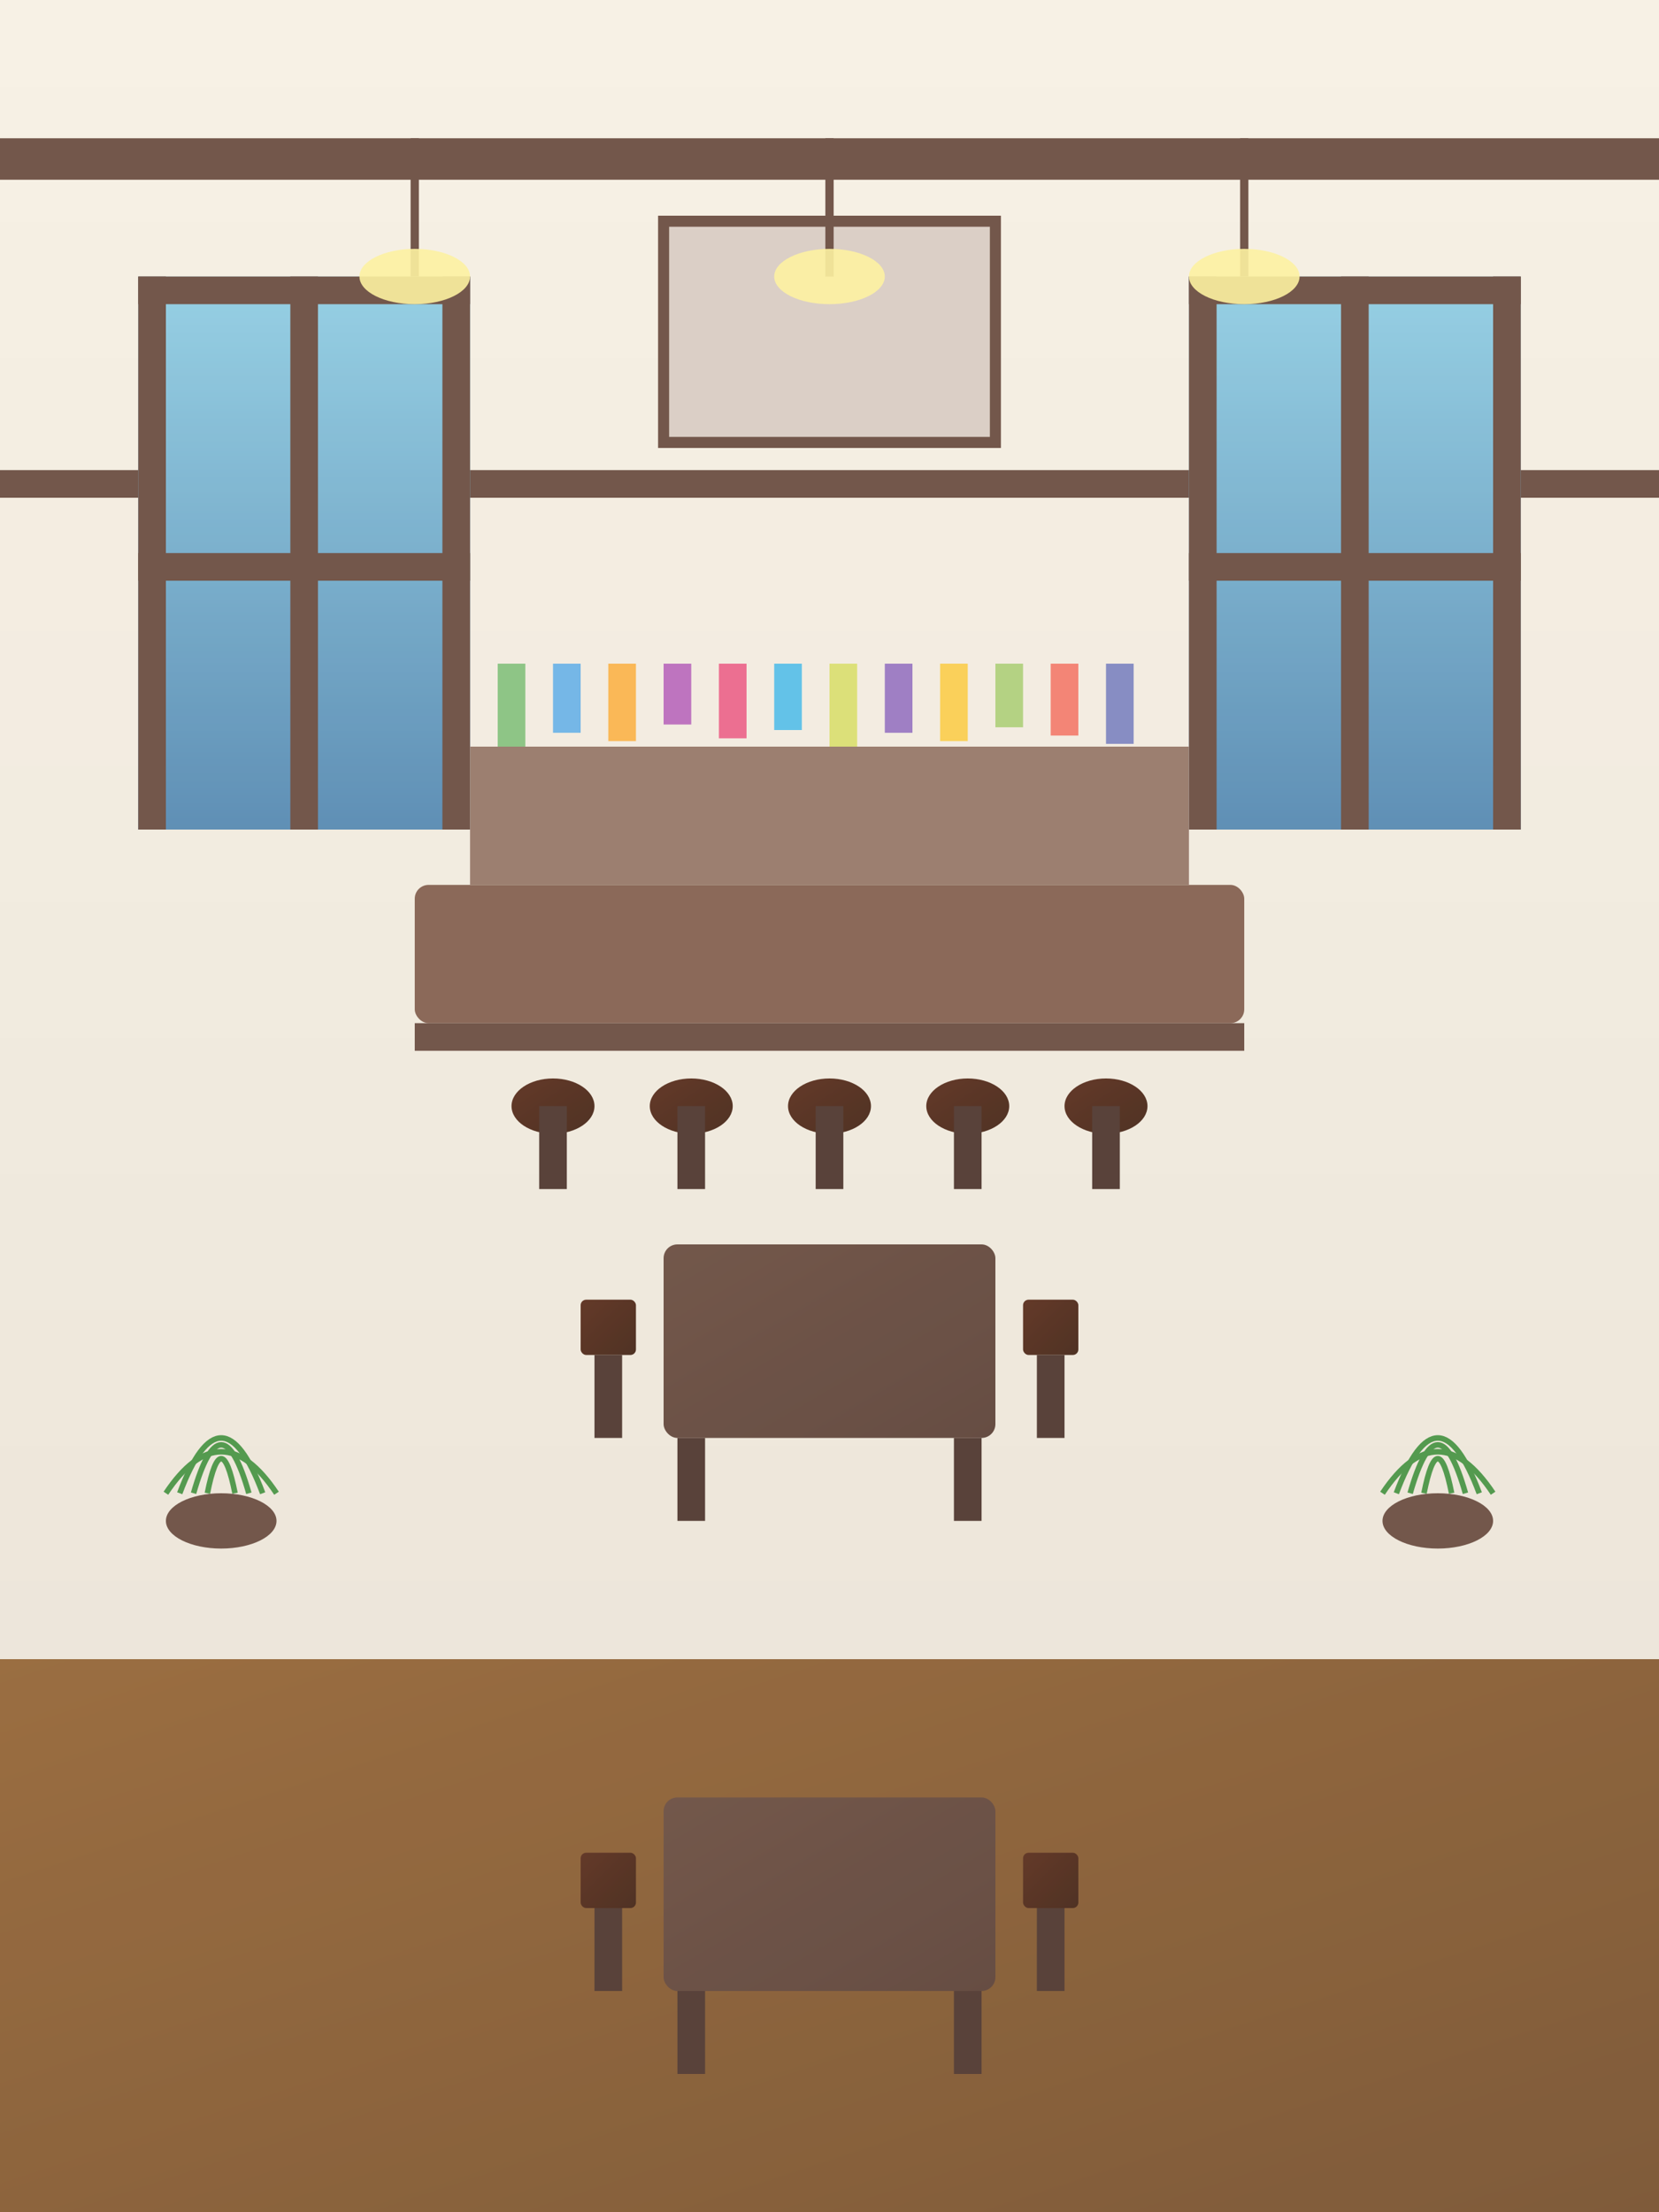 <svg width="600" height="800" viewBox="0 0 600 800" xmlns="http://www.w3.org/2000/svg">
  <defs>
    <linearGradient id="floorGradient" x1="0%" y1="0%" x2="100%" y2="100%">
      <stop offset="0%" stop-color="#8b5a2b" />
      <stop offset="100%" stop-color="#6b4423" />
    </linearGradient>
    <linearGradient id="wallGradient" x1="0%" y1="0%" x2="0%" y2="100%">
      <stop offset="0%" stop-color="#f8f4ec" />
      <stop offset="100%" stop-color="#e8e4dc" />
    </linearGradient>
    <linearGradient id="tableGradient" x1="0%" y1="0%" x2="100%" y2="100%">
      <stop offset="0%" stop-color="#5d4037" />
      <stop offset="100%" stop-color="#4e342e" />
    </linearGradient>
    <linearGradient id="chairGradient" x1="0%" y1="0%" x2="100%" y2="100%">
      <stop offset="0%" stop-color="#4b1d0f" />
      <stop offset="100%" stop-color="#331409" />
    </linearGradient>
    <linearGradient id="windowGradient" x1="0%" y1="0%" x2="0%" y2="100%">
      <stop offset="0%" stop-color="#87ceeb" />
      <stop offset="100%" stop-color="#4682b4" />
    </linearGradient>
  </defs>

  <!-- Background/Wall -->
  <rect width="600" height="800" fill="url(#wallGradient)" />
  
  <!-- Floor -->
  <rect x="0" y="600" width="600" height="200" fill="url(#floorGradient)" />
  
  <!-- Ceiling beams -->
  <rect x="0" y="50" width="600" height="15" fill="#5d4037" />
  <rect x="0" y="170" width="600" height="10" fill="#5d4037" />
  
  <!-- Windows on left wall -->
  <rect x="50" y="100" width="120" height="200" fill="url(#windowGradient)" />
  <rect x="50" y="100" width="120" height="10" fill="#5d4037" />
  <rect x="50" y="200" width="120" height="10" fill="#5d4037" />
  <rect x="50" y="100" width="10" height="200" fill="#5d4037" />
  <rect x="160" y="100" width="10" height="200" fill="#5d4037" />
  <rect x="105" y="100" width="10" height="200" fill="#5d4037" />
  
  <!-- Windows on right wall -->
  <rect x="430" y="100" width="120" height="200" fill="url(#windowGradient)" />
  <rect x="430" y="100" width="120" height="10" fill="#5d4037" />
  <rect x="430" y="200" width="120" height="10" fill="#5d4037" />
  <rect x="430" y="100" width="10" height="200" fill="#5d4037" />
  <rect x="540" y="100" width="10" height="200" fill="#5d4037" />
  <rect x="485" y="100" width="10" height="200" fill="#5d4037" />
  
  <!-- Bar counter (centered) -->
  <rect x="150" y="320" width="300" height="50" rx="5" fill="#795548" />
  <rect x="150" y="370" width="300" height="10" fill="#5d4037" />
  <rect x="170" y="270" width="260" height="50" fill="#8d6e63" />
  
  <!-- Bottles on the bar -->
  <rect x="180" y="240" width="10" height="30" fill="#4caf50" opacity="0.7" />
  <rect x="200" y="240" width="10" height="25" fill="#2196f3" opacity="0.7" />
  <rect x="220" y="240" width="10" height="28" fill="#ff9800" opacity="0.7" />
  <rect x="240" y="240" width="10" height="22" fill="#9c27b0" opacity="0.7" />
  <rect x="260" y="240" width="10" height="27" fill="#e91e63" opacity="0.7" />
  <rect x="280" y="240" width="10" height="24" fill="#03a9f4" opacity="0.7" />
  <rect x="300" y="240" width="10" height="30" fill="#cddc39" opacity="0.7" />
  <rect x="320" y="240" width="10" height="25" fill="#673ab7" opacity="0.7" />
  <rect x="340" y="240" width="10" height="28" fill="#ffc107" opacity="0.7" />
  <rect x="360" y="240" width="10" height="23" fill="#8bc34a" opacity="0.7" />
  <rect x="380" y="240" width="10" height="26" fill="#f44336" opacity="0.7" />
  <rect x="400" y="240" width="10" height="29" fill="#3f51b5" opacity="0.7" />
  
  <!-- Bar stools -->
  <ellipse cx="200" cy="400" rx="15" ry="10" fill="url(#chairGradient)" />
  <rect x="195" y="400" width="10" height="30" fill="#3e2723" />
  
  <ellipse cx="250" cy="400" rx="15" ry="10" fill="url(#chairGradient)" />
  <rect x="245" y="400" width="10" height="30" fill="#3e2723" />
  
  <ellipse cx="300" cy="400" rx="15" ry="10" fill="url(#chairGradient)" />
  <rect x="295" y="400" width="10" height="30" fill="#3e2723" />
  
  <ellipse cx="350" cy="400" rx="15" ry="10" fill="url(#chairGradient)" />
  <rect x="345" y="400" width="10" height="30" fill="#3e2723" />
  
  <ellipse cx="400" cy="400" rx="15" ry="10" fill="url(#chairGradient)" />
  <rect x="395" y="400" width="10" height="30" fill="#3e2723" />
  
  <!-- Tables arranged vertically -->
  <!-- Table 1 (top) -->
  <rect x="240" y="450" width="120" height="70" rx="5" fill="url(#tableGradient)" />
  <rect x="245" y="520" width="10" height="30" fill="#3e2723" />
  <rect x="345" y="520" width="10" height="30" fill="#3e2723" />
  
  <!-- Chairs for Table 1 -->
  <rect x="210" y="470" width="20" height="20" rx="2" fill="url(#chairGradient)" />
  <rect x="215" y="490" width="10" height="30" fill="#3e2723" />
  
  <rect x="370" y="470" width="20" height="20" rx="2" fill="url(#chairGradient)" />
  <rect x="375" y="490" width="10" height="30" fill="#3e2723" />
  
  <!-- Table 2 (bottom) -->
  <rect x="240" y="650" width="120" height="70" rx="5" fill="url(#tableGradient)" />
  <rect x="245" y="720" width="10" height="30" fill="#3e2723" />
  <rect x="345" y="720" width="10" height="30" fill="#3e2723" />
  
  <!-- Chairs for Table 2 -->
  <rect x="210" y="670" width="20" height="20" rx="2" fill="url(#chairGradient)" />
  <rect x="215" y="690" width="10" height="30" fill="#3e2723" />
  
  <rect x="370" y="670" width="20" height="20" rx="2" fill="url(#chairGradient)" />
  <rect x="375" y="690" width="10" height="30" fill="#3e2723" />
  
  <!-- Decorative elements -->
  <!-- Wall decoration/art -->
  <rect x="240" y="80" width="120" height="80" fill="#d7ccc8" stroke="#5d4037" stroke-width="4" />
  
  <!-- Plants -->
  <ellipse cx="80" cy="550" rx="20" ry="10" fill="#5d4037" />
  <path d="M60,540 Q80,510 100,540" stroke="#388e3c" stroke-width="2" fill="none" />
  <path d="M65,540 Q80,500 95,540" stroke="#388e3c" stroke-width="2" fill="none" />
  <path d="M70,540 Q80,505 90,540" stroke="#388e3c" stroke-width="2" fill="none" />
  <path d="M75,540 Q80,515 85,540" stroke="#388e3c" stroke-width="2" fill="none" />
  
  <ellipse cx="520" cy="550" rx="20" ry="10" fill="#5d4037" />
  <path d="M500,540 Q520,510 540,540" stroke="#388e3c" stroke-width="2" fill="none" />
  <path d="M505,540 Q520,500 535,540" stroke="#388e3c" stroke-width="2" fill="none" />
  <path d="M510,540 Q520,505 530,540" stroke="#388e3c" stroke-width="2" fill="none" />
  <path d="M515,540 Q520,515 525,540" stroke="#388e3c" stroke-width="2" fill="none" />
  
  <!-- Lighting fixtures -->
  <path d="M150,50 L150,100" stroke="#5d4037" stroke-width="3" />
  <ellipse cx="150" cy="100" rx="20" ry="10" fill="#fff59d" opacity="0.9" />
  
  <path d="M300,50 L300,100" stroke="#5d4037" stroke-width="3" />
  <ellipse cx="300" cy="100" rx="20" ry="10" fill="#fff59d" opacity="0.9" />
  
  <path d="M450,50 L450,100" stroke="#5d4037" stroke-width="3" />
  <ellipse cx="450" cy="100" rx="20" ry="10" fill="#fff59d" opacity="0.9" />
  
  <!-- Ambient light effect -->
  <rect width="600" height="800" fill="rgba(244, 223, 186, 0.15)" />
</svg> 